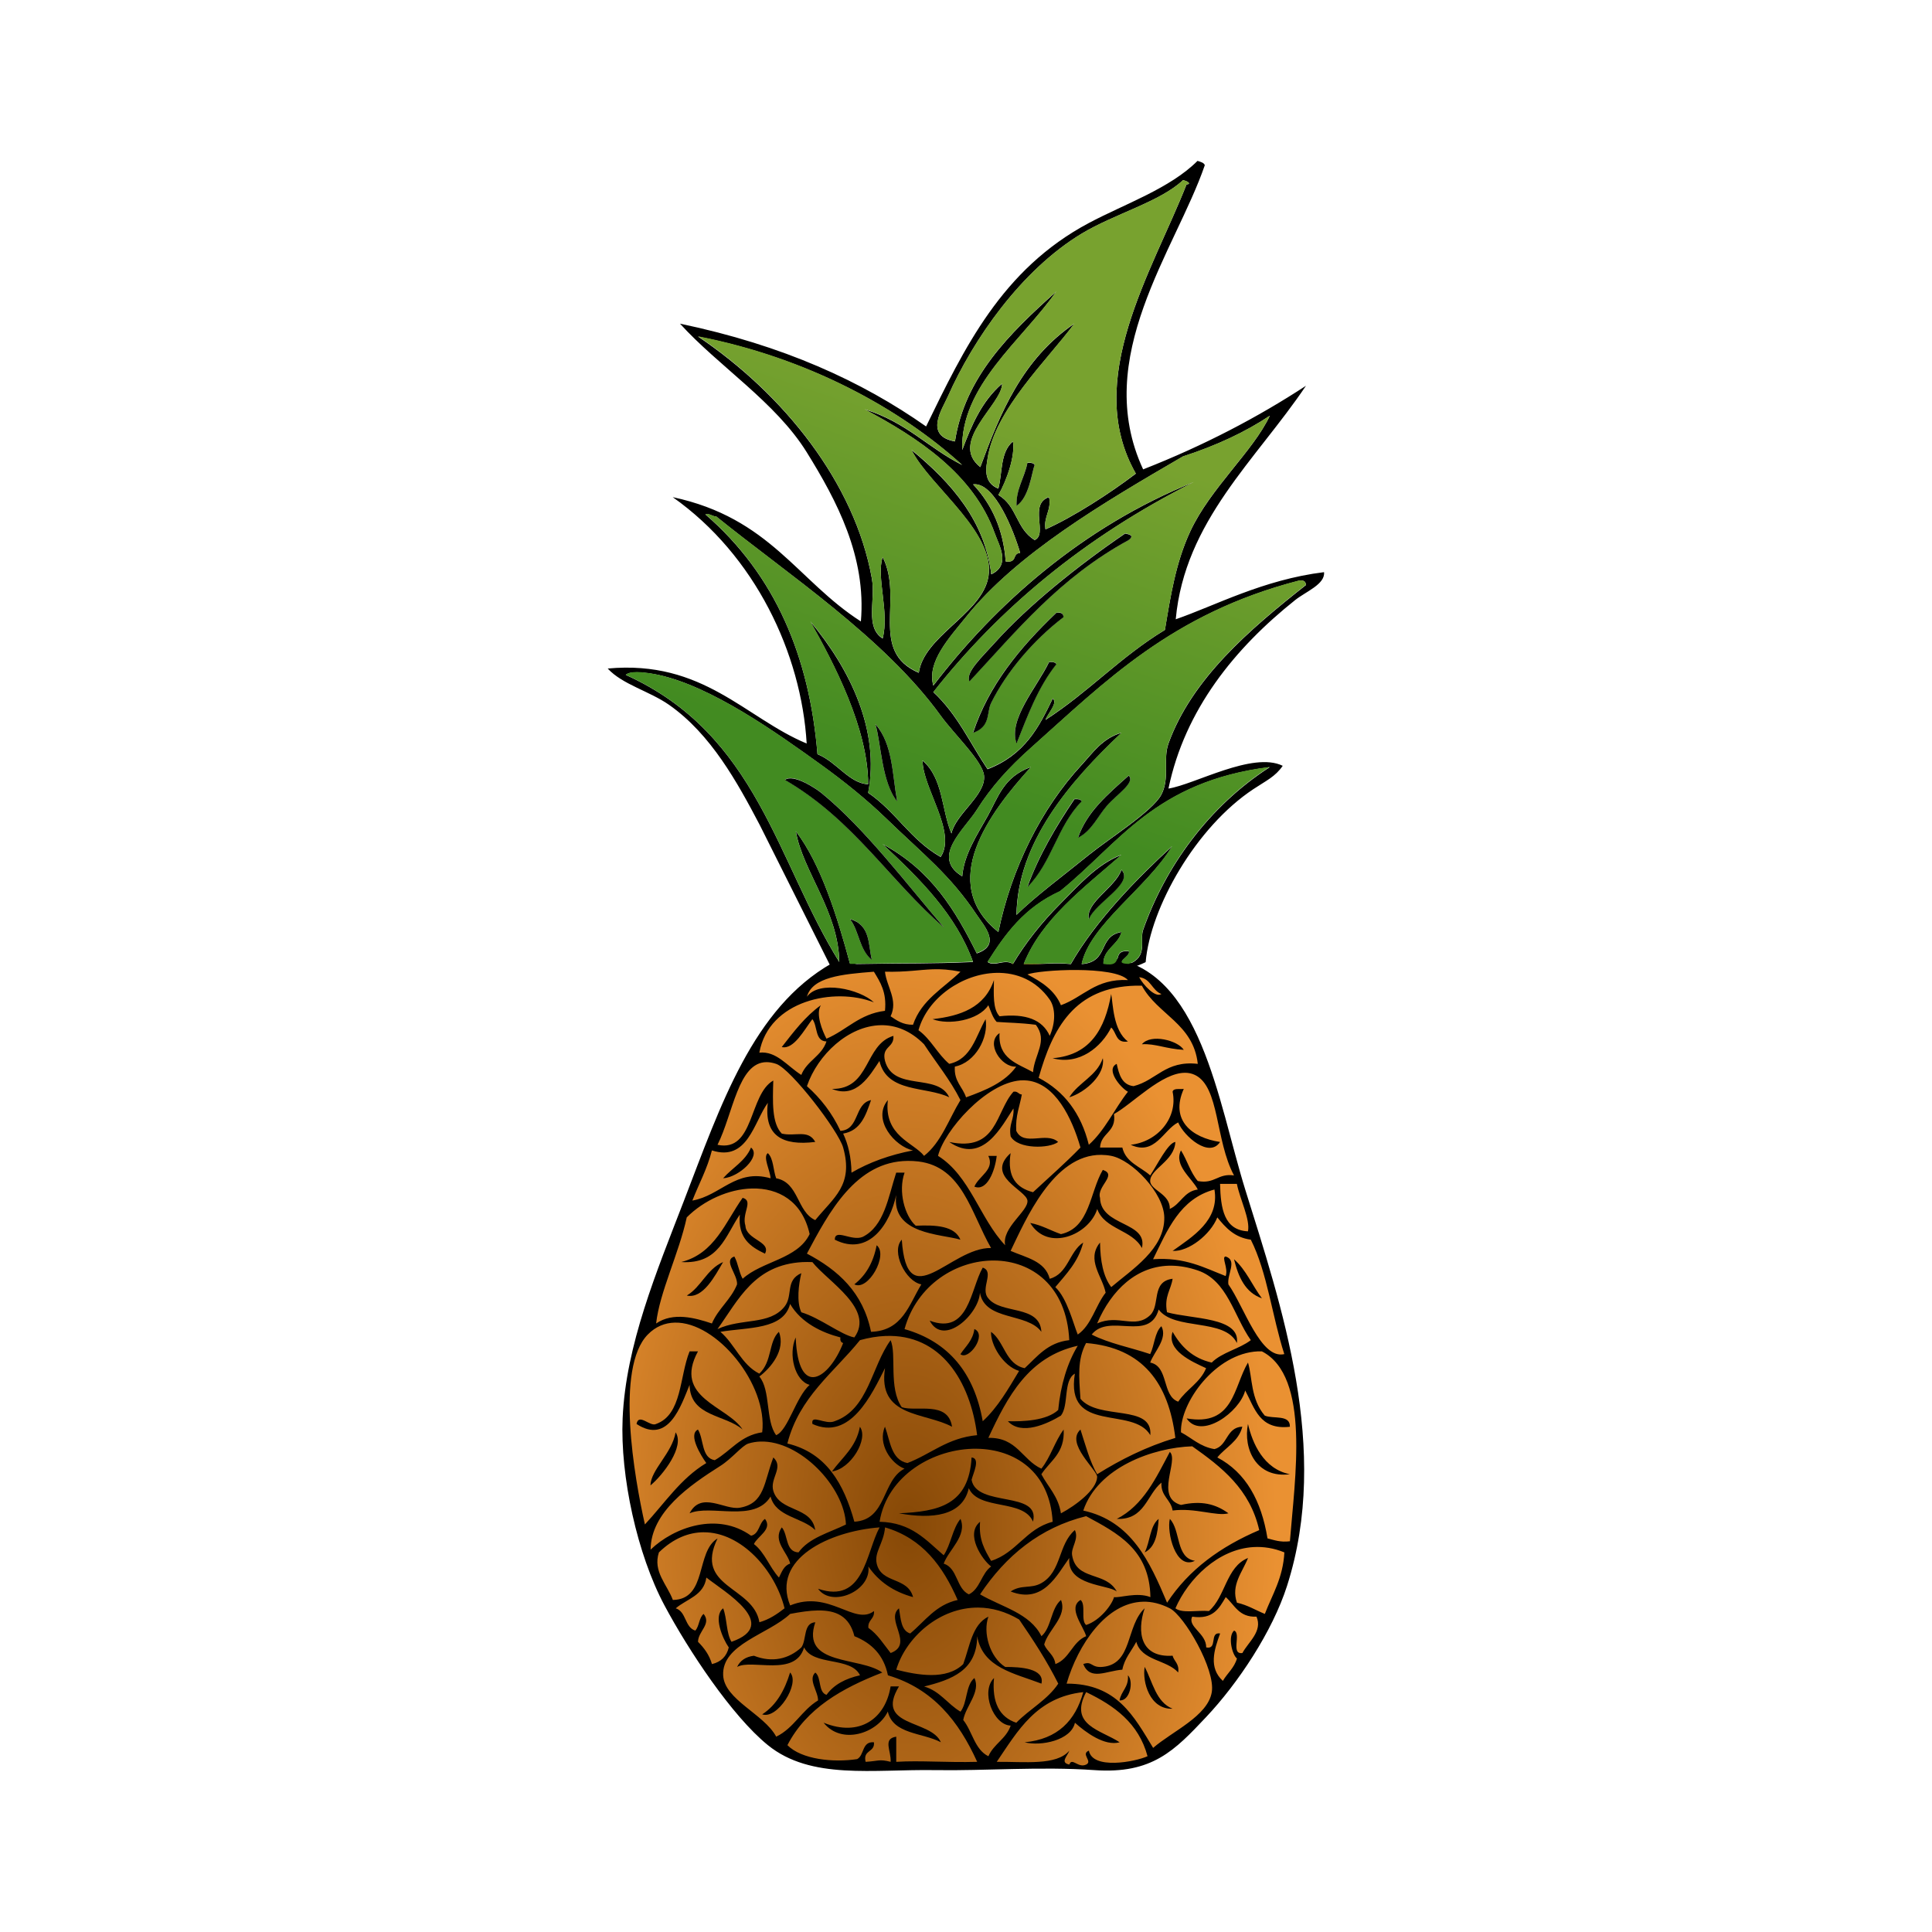 <svg:svg xmlns:dc="http://purl.org/dc/elements/1.1/" xmlns:ns1="http://sodipodi.sourceforge.net/DTD/sodipodi-0.dtd" xmlns:ns2="http://www.inkscape.org/namespaces/inkscape" xmlns:ns4="http://creativecommons.org/ns#" xmlns:rdf="http://www.w3.org/1999/02/22-rdf-syntax-ns#" xmlns:svg="http://www.w3.org/2000/svg" enable-background="new 0 0 148.226 403.195" height="419.995" id="Layer_1" overflow="visible" version="1.1" viewBox="-132.111 -35 419.995 419.995" width="419.995" ns1:docname="pineapple.svg" ns2:version="0.48.3.1 r9886" xml:space="preserve"><svg:defs id="defs183">
<svg:radialGradient cx="62.859" cy="344.48" gradientTransform="matrix(1.09 -.024 .038 1.773 -16.25 -312.54)" gradientUnits="userSpaceOnUse" id="radialGradient4297" r="73.463" ns2:collect="always"><svg:stop id="stop856" offset="0" style="stop-color:#864806" /><svg:stop id="stop857" offset="1" style="stop-color:#ea9132" /></svg:radialGradient><svg:linearGradient gradientUnits="userSpaceOnUse" id="linearGradient4393" x1="105" x2="85" y1="143.2" y2="203.2" ns2:collect="always"><svg:stop id="stop4369" offset="0" style="stop-color:#78a22f" /><svg:stop id="stop4371" offset="1" style="stop-color:#428b21" /></svg:linearGradient></svg:defs><ns1:namedview bordercolor="#666666" borderopacity="1" fit-margin-bottom="0" fit-margin-left="0" fit-margin-right="0" fit-margin-top="0" gridtolerance="10" guidetolerance="10" id="namedview181" objecttolerance="10" pagecolor="#ffffff" showgrid="false" ns2:current-layer="Layer_1" ns2:cx="1986.363" ns2:cy="-476.15147" ns2:pageopacity="0" ns2:pageshadow="2" ns2:window-height="375" ns2:window-maximized="0" ns2:window-width="687" ns2:window-x="0" ns2:window-y="0" ns2:zoom="0.088388348"><ns2:grid empspacing="5" enabled="true" id="grid4334" originx="3.177px" originy="-0.003px" snapvisiblegridlinesonly="true" type="xygrid" visible="true" /></ns1:namedview>
<svg:path d="m111.34 175.63-20.929-1.281-41.216 1.388-8.435 5.873-6.513 7.047-10.251 20.074-9.61 25.52-6.62 20.288-2.67 7.154-0.961 12.066 3.097 24.345 5.232 13.668 18.259 27.869 13.668 8.756h31.606l32.14 0.747 9.824-1.815 14.629-12.707 11.425-17.191 5.125-16.124 1.922-16.657-1.281-14.095-2.99-14.949-9.61-34.703-8.756-28.51-6.941-11.425-4.805-4.485z" id="path4287" style="fill:url(#radialGradient4297)" ns1:nodetypes="cccccccccccccccccccccccccccc" ns2:connector-curvature="0" /><svg:g clip-rule="evenodd" id="g4299" transform="translate(3.177 -53.195)"><svg:path d="m106.27 234.28c0.407 2.073 0.392 7.93 3.642 10.318-2.694 0.469-2.443-2.008-3.642-3.035-2.08 4.154-6.873 8.276-12.746 6.677 8.239-0.662 11.406-6.398 12.746-13.96z" id="path49" style="fill-rule:evenodd" ns2:connector-curvature="0" /><svg:path d="m58.927 243.38c0.225 2.652-2.643 2.213-1.821 5.462 1.863 6.724 11.447 2.522 13.959 7.891-5.008-2.44-13.516-0.887-15.173-7.891-2.065 3.077-4.945 8.294-10.318 6.07 8.402 0.106 6.971-9.62 13.353-11.532z" id="path51" style="fill-rule:evenodd" ns2:connector-curvature="0" /><svg:path d="m122.05 246.42c-3.923-0.215-6.222-1.409-9.104-1.214 1.939-2.369 7.837-0.831 9.104 1.214z" id="path53" style="fill-rule:evenodd" ns2:connector-curvature="0" /><svg:path d="m104.45 248.24c0.59 3.432-3.584 7.333-7.283 8.497 1.997-3.262 5.953-4.567 7.283-8.497z" id="path55" style="fill-rule:evenodd" ns2:connector-curvature="0" /><svg:path d="m119.62 255.52c0.188-0.823 1.52-0.504 2.428-0.606-3.038 6.812 1.743 10.61 7.891 11.531-2.337 3.574-7.821-1.198-9.104-4.248-3.188 1.561-5.066 7.346-10.318 4.855 5.848-0.629 10.311-5.867 9.103-11.532z" id="path61" style="fill-rule:evenodd" ns2:connector-curvature="0" /><svg:path d="m85.026 255.52c0.98-0.171 1.045 0.573 1.82 0.607-0.458 2.575-1.417 4.652-1.214 7.89 1.652 3.531 6.545 0.092 9.104 2.428-1.85 1.455-8.755 1.62-10.318-1.214-0.475-2.7 0.809-3.643 0.607-6.069-2.54 3.784-6.641 12.308-13.96 7.283 10.528 2.233 10.025-6.565 13.961-10.925z" id="path63" style="fill-rule:evenodd" ns2:connector-curvature="0" /><svg:path d="m27.973 267.66c2.337 1.895-2.687 6.499-6.069 6.677 1.98-2.269 4.813-3.685 6.069-6.677z" id="path65" style="fill-rule:evenodd" ns2:connector-curvature="0" /><svg:path d="m79.563 269.48h1.821c-0.358 3.233-2.111 7.794-4.855 6.676 0.985-2.346 4.489-3.702 3.034-6.676z" id="path67" style="fill-rule:evenodd" ns2:connector-curvature="0" /><svg:path d="m104.45 272.52c3.272 1.068-1.375 3.577-0.606 6.069 0.142 6.286 10.471 5.096 9.104 10.926-2.077-3.992-8.104-4.035-9.711-8.498-1.732 5.595-10.735 9.402-14.566 3.035 2.547 0.487 4.417 1.652 6.677 2.428 6.313-1.374 6.256-9.118 9.102-13.96z" id="path73" style="fill-rule:evenodd" ns2:connector-curvature="0" /><svg:path d="m59.534 273.12h1.821c-1.439 4.062 0.026 9.399 2.428 11.532 4.443-0.194 8.456 0.04 9.711 3.034-4.25-1.271-15.02-1.122-13.959-9.711-1.3 6.179-5.894 13.477-13.353 9.711 0.029-2.511 3.643 0.413 6.07-0.606 4.714-2.366 5.539-8.622 7.282-13.96z" id="path75" style="fill-rule:evenodd" ns2:connector-curvature="0" /><svg:path d="m26.152 278.59c2.445 0.674-0.247 3.341 0.607 6.07 0.152 3.066 5.65 3.402 4.249 6.069-3.155-1.498-5.931-3.376-5.462-8.497-3.14 4.547-4.517 10.858-12.746 10.317 7.272-1.831 9.575-8.631 13.352-13.959z" id="path83" style="fill-rule:evenodd" ns2:connector-curvature="0" /><svg:path d="m55.286 288.9c2.629 2.042-1.85 10.069-4.855 8.497 2.507-1.943 4.143-4.757 4.855-8.497z" id="path85" style="fill-rule:evenodd" ns2:connector-curvature="0" /><svg:path d="m132.97 291.94c2.599 2.257 3.985 5.726 6.069 8.497-3.606-1.249-5.107-4.603-6.069-8.497z" id="path89" style="fill-rule:evenodd" ns2:connector-curvature="0" /><svg:path d="m21.904 292.55c-1.76 2.99-4.356 8.057-7.891 7.283 3.166-1.892 4.36-5.756 7.891-7.283z" id="path91" style="fill-rule:evenodd" ns2:connector-curvature="0" /><svg:path d="m78.349 293.76c2.677 0.906-0.656 4.562 1.214 6.677 2.744 3.527 11.21 1.334 11.532 7.283-3.052-4.231-12.27-2.297-13.353-8.497-0.264 4.699-7.924 11.817-10.925 6.069 8.545 3.223 8.848-6.889 11.532-11.532z" id="path97" style="fill-rule:evenodd" ns2:connector-curvature="0" /><svg:path d="m76.529 307.11c2.879 1.23-1.271 6.968-3.035 5.463 1.134-1.698 2.704-2.961 3.035-5.463z" id="path103" style="fill-rule:evenodd" ns2:connector-curvature="0" /><svg:path d="m58.32 309.54c1.354 3.05-0.491 10.372 2.428 14.566 3.132 1.067 10.08-1.486 10.925 4.248-5.905-3.199-16.249-1.96-14.567-12.745-2.865 5.664-7.558 15.867-15.781 12.139-0.406-2.291 2.817 0.297 4.855-0.607 7.335-2.58 7.959-11.87 12.14-17.601z" id="path107" style="fill-rule:evenodd" ns2:connector-curvature="0" /><svg:path d="m14.62 311.97h1.821c-5.499 10.173 6.373 11.79 9.711 16.994-3.778-3.303-11.409-2.754-11.532-9.711-1.843 4.43-4.562 13.074-11.532 8.497 0.468-2.471 2.974 0.691 4.249 0 5.673-2.016 5.068-10.309 7.283-15.78z" id="path111" style="fill-rule:evenodd" ns2:connector-curvature="0" /><svg:path d="m136.01 314.4c0.985 3.282 0.549 7.897 3.642 11.531 1.847 0.784 5.561-0.301 5.463 2.428-6.618 0.751-7.659-4.075-9.712-7.89-1.21 4.72-9.589 10.786-12.745 6.069 10.306 1.811 10.173-6.82 13.352-12.138z" id="path115" style="fill-rule:evenodd" ns2:connector-curvature="0" /><svg:path d="m136.01 327.75c0.961 4.166 3.364 9.782 9.104 10.925-7.275 0.944-10.191-5.51-9.104-10.925z" id="path117" style="fill-rule:evenodd" ns2:connector-curvature="0" /><svg:path d="m51.644 328.36c1.931 2.63-1.954 9.163-6.07 9.712 2.216-3.045 5.255-5.266 6.07-9.712z" id="path119" style="fill-rule:evenodd" ns2:connector-curvature="0" /><svg:path d="m11.585 329.57c2.016 3.087-2.712 9.237-5.462 11.532 0.012-3.331 4.686-6.969 5.462-11.532z" id="path121" style="fill-rule:evenodd" ns2:connector-curvature="0" /><svg:path d="m119.02 333.82c2.029 1.915-3.357 9.927 2.428 11.532 4.435-1.006 7.525-0.208 10.317 1.82-2.58 0.713-7.213-1.252-12.139-0.606-0.384-2.448-2.601-3.064-2.428-6.069-3.22 2.647-3.601 8.133-9.711 7.89 5.764-2.937 8.52-8.879 11.533-14.567z" id="path127" style="fill-rule:evenodd" ns2:connector-curvature="0" /><svg:path d="m32.829 335.03c2.36 2.193-0.834 4.546 0 7.283 1.424 4.677 8.307 3.257 9.104 8.497-2.858-2.807-8.535-2.794-9.711-7.283-3.483 5.771-12.967 1.629-17.602 3.642 2.541-4.915 7.626-0.643 10.925-1.214 5.439-0.941 5.199-5.485 7.284-10.925z" id="path129" style="fill-rule:evenodd" ns2:connector-curvature="0" /><svg:path d="m75.921 335.03c1.994 0.19 0.354 3.429 0 4.855 1.062 6.066 15.049 2.285 13.354 9.104-2.086-4.996-11.792-2.371-13.96-7.283-1.335 6.068-8.019 6.784-15.174 5.462 8.567-0.391 15.211-1.786 15.78-12.138z" id="path131" style="fill-rule:evenodd" ns2:connector-curvature="0" /><svg:path d="m113.55 355.67c1.189-2.25 1.114-5.765 3.035-7.283-0.187 3.252-0.722 6.156-3.035 7.283z" id="path135" style="fill-rule:evenodd" ns2:connector-curvature="0" /><svg:path d="m119.02 348.39c2.396 2.46 1.239 8.472 5.462 9.104-4.227 2.105-6.161-6.253-5.462-9.104z" id="path137" style="fill-rule:evenodd" ns2:connector-curvature="0" /><svg:path d="m113.55 380.55c1.748 3.31 2.452 7.664 6.069 9.104-4.948 0.199-6.618-5.794-6.069-9.104z" id="path151" style="fill-rule:evenodd" ns2:connector-curvature="0" /><svg:path d="m36.47 381.77c2.251 2.4-2.777 10.274-6.069 9.104 3.08-1.976 4.887-5.228 6.069-9.104z" id="path153" style="fill-rule:evenodd" ns2:connector-curvature="0" /><svg:path d="m109.91 382.38c1.301 1.341 0.429 5.658-1.821 5.462 0.353-2.074 2.03-2.825 1.821-5.462z" id="path155" style="fill-rule:evenodd" ns2:connector-curvature="0" /><svg:path d="m58.32 384.8h1.821c-5.385 8.907 6.942 7.123 9.104 12.139-3.963-2.105-10.427-1.712-11.532-6.677-2.275 4.754-10.049 7.34-13.96 2.429 7.875 3.2 13.457-0.929 14.567-7.891z" id="path157" style="fill-rule:evenodd" ns2:connector-curvature="0" /><svg:path d="m97.165 356.88c-2.677 3.654-5.627 10.074-12.746 7.284 2.346-1.575 4.415-0.527 6.677-1.821 4.444-2.543 3.598-8.37 7.283-11.532 0.929 1.993-0.88 3.764-0.606 5.463 0.907 5.652 7.298 3.43 9.711 7.891-1.912-1.538-10.931-1.204-10.319-7.285z" id="path169" style="fill-rule:evenodd" ns2:connector-curvature="0" /><svg:path d="m113.55 367.81c-1.777 5.253-0.858 10.771 6.069 10.317 0.35 1.27 1.505 1.732 1.214 3.642-2.467-2.794-7.996-2.524-9.104-6.676-1.018 2.016-2.541 3.527-3.034 6.069-3.521 0.259-6.966 2.471-8.497-1.214 1.959-0.765 1.646 0.862 4.248 0.606 6.516-0.638 4.978-8.86 9.104-12.744z" id="path171" style="fill-rule:evenodd" ns2:connector-curvature="0" /></svg:g>
<svg:path d="m108.96 173.21-1.781 1.781h-52l-1.906-0.625c-1.581 0.394-3.876-0.8-4.531 0.031-17.207 9.784-24.17 30.862-32.156 51.594-5.978 15.521-12.642 31.356-13.344 47.344-0.552 12.576 3.176 29.58 9.094 40.656 5.223 9.774 14.622 24.001 22.469 30.375 9.377 7.615 22.892 5.218 36.406 5.438 10.776 0.175 22.956-0.818 34.594 0 12.584 0.885 17.443-4.289 24.281-11.531 6.92-7.33 14.41-18.576 17.594-28.531 9.51-29.738-1.299-61.105-9.094-86.156-5.928-19.056-9.672-48.046-29.625-50.375zm-38.25 2.5c1.764-0.058 3.601 0.056 5.969 0.531-3.687 3.596-8.466 6.093-10.312 11.531-2.249 0.024-3.538-0.955-4.875-1.844 1.692-3.497-0.854-6.396-1.219-9.688 4.731 0.104 7.497-0.435 10.438-0.531zm31.313 0.156c4.8 0.033 9.653 0.598 11.062 2.188-7.027-0.351-9.659 3.697-14.563 5.469-1.369-3.284-4.223-5.091-7.281-6.688 1.242-0.509 5.981-1.002 10.781-0.969zm-44.156 0.375c1.378 2.264 2.814 4.45 2.406 8.5-5.586 0.685-8.319 4.191-12.719 6.062-0.912-1.766-2.396-5.351-1.219-7.281-3.42 2.447-5.924 5.803-8.5 9.094 2.625 0.627 4.923-3.822 6.656-6.062 1.173 1.457 0.497 4.779 3.062 4.844-1.047 3.201-4.282 4.219-5.469 7.281-3.07-1.931-5.399-5.246-9.125-4.844 2.069-11.395 16.341-14.282 24.906-10.938-3.076-2.874-11.886-4.901-14.562-1.219 1.204-4.291 7.588-4.896 14.562-5.438zm26.594 0.25c4.394-0.105 8.692 1.598 11.625 5.812 1.268 1.823 1.298 5.004 0 7.875-1.556-3.503-5.199-4.898-10.906-4.25-1.48-1.555-1.271-4.788-1.219-7.875-2.024 6.032-7.353 7.825-13.344 8.5 3.447 1.336 9.973 0.299 12.125-3.031 0.545 1.277 0.934 2.682 1.812 3.625 2.919 0.224 4.79 0.163 8.5 0.625 2.724 3.512-0.309 6.447-0.594 10.312-3.363-1.896-7.644-2.876-7.281-8.5-3.139 2.136 0.387 7.534 3.625 7.281-2.443 3.425-6.599 5.125-10.906 6.688-0.742-2.293-2.652-3.438-2.438-6.688 4.468-0.871 7.364-6.293 6.688-10.312-2.143 3.725-3.069 8.689-7.906 9.719-2.534-2.118-3.975-5.372-6.688-7.312 1.989-7.102 9.583-12.294 16.906-12.469zm31.063 0.938c2.556 0.276 2.782 2.885 4.844 3.656-1.349 0.913-4-2.05-4.844-3.656zm-0.719 1.844c0.432-0.01 0.862-0.008 1.312 0 3.399 6.312 11.2 8.245 12.156 17-7.059-0.788-8.956 3.585-13.969 4.844-2.531-0.302-3.147-2.52-3.656-4.844-2.479 1.19 0.795 5.165 2.438 6.062-2.937 3.738-4.975 8.38-8.5 11.531-1.68-6.817-5.328-11.644-10.906-14.562 3.014-10.705 7.727-19.711 21.125-20.031zm-55.438 8.594c3.196-0.059 6.447 1.16 9.406 4.156 2.64 4.036 5.668 7.685 7.906 12.125-2.529 4.147-4.167 9.187-7.906 12.125-2.244-2.883-8.788-4.33-7.875-12.125-3.532 4.246 1.555 10.118 5.469 10.938-5.089 0.98-9.548 2.602-13.375 4.844-0.052-3.388-0.718-6.155-1.812-8.5 3.81-0.64 4.926-3.967 6.062-7.281-3.681 0.77-2.464 6.428-6.656 6.688-1.803-3.861-4.282-7.053-7.281-9.719 2.347-6.859 9.031-13.121 16.062-13.25zm-24.844 8.031c0.64-0.002 1.337 0.119 2.094 0.375 3.202 1.082 13.534 14.538 14.562 18.188 2.311 8.202-2.084 10.874-6.062 15.781-4.038-1.83-3.542-8.186-8.5-9.094-0.663-1.766-0.559-4.293-1.812-5.469-1.15 0.801 0.55 3.854 0.594 5.469-7.55-2.155-10.811 3.771-17 4.844 1.419-3.64 3.23-6.868 4.25-10.906 7.752 2.519 9.122-6.169 12.156-10.344-0.856 7.128 3.146 9.396 10.312 8.5-1.543-2.8-4.335-1.117-7.281-1.812-2.194-2.258-1.97-6.954-1.844-11.531-5.329 3.002-4.1 15.673-12.125 13.969 3.383-6.723 4.472-17.952 10.656-17.969zm91.031 2.312c0.732 0.009 1.419 0.148 2.094 0.469 5.389 2.556 4.4 14.199 8.5 21.844-3.55-0.515-4.131 1.929-7.875 1.219-1.593-1.847-2.326-4.548-3.656-6.656-1.63 3.266 2.444 6.058 3.656 8.5-3.034 0.405-3.702 3.172-6.094 4.219 0.169-3.261-4.219-4.051-4.25-6.062-0.041-2.625 5.277-4.335 5.469-8.5-1.622 0.214-3.923 4.972-5.469 7.281-2.132-1.914-5.293-2.787-6.062-6.062h-4.844c0.179-3.261 3.6-3.273 3.031-7.281 4.077-2.268 10.375-9.029 15.5-8.969zm-35.813 1.656c0.503-0.038 1.012-0.022 1.5 0.031 6.002 0.66 9.643 8.004 11.531 14.562-3.285 3.392-6.857 6.499-10.313 9.719-3.522-0.929-5.708-3.216-4.875-8.5-5.623 5.025 3.394 8.011 3.656 10.312 0.26 2.273-5.6 5.844-4.844 9.719-5.518-5.811-7.618-15.084-14.594-19.438 1.342-5.452 10.385-15.836 17.938-16.406zm17.563 16.188c0.697 0.007 1.419 0.076 2.156 0.219 4.491 0.868 11.445 8.051 11.531 13.375 0.111 6.88-7.018 11.306-11.531 15.156-1.753-2.294-2.376-5.705-2.438-9.688-3.082 3.762 0.573 7.442 1.219 10.906-2.226 2.833-3.062 7.038-6.062 9.094-0.961-2.299-2.263-7.827-4.875-10.312 2.39-2.869 4.998-5.492 6.062-9.688-3.06 1.998-3.289 6.81-7.281 7.875-0.993-3.862-5.114-4.593-8.5-6.062 3.212-6.628 9.263-20.985 19.719-20.875zm-42.063 1.312c0.754-0.004 1.509 0.026 2.312 0.125 9.565 1.177 11.419 11.22 15.781 18.812-8.888-0.159-18.278 14.99-19.406-1.812-2.395 2.55 0.793 9.074 4.25 9.719-2.687 4.394-4.069 10.1-10.938 10.312-1.733-8.585-7.184-13.437-13.938-17 4.73-8.876 10.628-20.091 21.938-20.156zm67.875 5h3.656c0.659 3.314 2.948 7.771 2.406 10.312-5.212-0.251-5.936-4.976-6.062-10.312zm-101.75 1c5.709-0.132 10.92 2.696 12.531 9.906-2.618 5.474-10.328 5.861-14.562 9.719-0.817-1.409-0.997-3.435-1.812-4.844-2.478 0.847 0.712 3.833 0.594 6.062-1.328 3.325-4.077 5.239-5.469 8.5-3.666-1.23-8.426-2.529-12.125 0 0.731-6.756 4.97-15.238 6.656-23.062 3.714-3.728 9.15-6.165 14.188-6.281zm100.53 0.219c1.128 6.703-4.748 10.241-9.094 13.344 3.457 0.211 8.215-3.518 9.719-7.281 1.817 2.229 3.715 4.365 7.281 4.844 3.596 7.128 4.654 16.778 7.281 24.875-5.142 1.226-8.726-10.293-12.156-15.156-0.332-2.208 2.014-5.224-0.594-6.062-1.002 0.085 0.635 2.533 0 4.25-4.67-1.805-8.813-4.149-15.781-3.656 3.133-6.376 5.843-13.147 13.344-15.156zm-47.906 15.438c8.145 0.063 15.769 5.477 16.344 17.312-4.734 0.524-6.947 3.574-9.688 6.094-4.199-0.86-4.381-5.779-7.312-7.906-0.157 2.725 2.581 7.459 6.094 8.5-2.354 3.918-4.639 7.933-7.906 10.938-1.848-10.492-7.403-17.286-17-20.031 2.655-9.659 11.324-14.969 19.469-14.906zm-41.656 0.344c0.695-0.038 1.397-0.026 2.156 0 3.37 4.259 13.614 10.194 9.125 16.375-2.828-0.516-7.426-4.235-11.531-5.469-1.075-2.347-0.569-6.037 0-8.5-3.575 1.586-1.728 4.879-3.656 7.281-3.278 4.086-9.302 2.424-14.562 4.875 4.579-6.421 8.04-13.99 18.469-14.562zm80.344 0.781c1.755 0.03 3.63 0.362 5.594 1.031 6.465 2.201 7.808 9.861 11.531 15.156-2.517 1.933-6.283 2.64-8.5 4.875-4.123-0.935-6.67-3.459-8.5-6.688-1.369 4.011 4.081 6.445 7.281 7.906-1.289 3.161-4.293 4.599-6.062 7.281-3.59-1.265-2.024-7.715-6.094-8.5 0.842-2.377 3.865-5.215 2.438-7.906-1.478 1.354-1.5 4.168-2.438 6.062-4.236-1.429-8.983-2.32-12.719-4.25 3.803-4.788 12.514 1.752 14.562-5.438 3.443 4.649 14.383 1.805 17 7.281 0.807-5.669-9.822-5.17-15.188-6.688-0.648-3.48 0.85-4.817 1.219-7.281-4.724 0.577-2.619 5.773-4.875 7.906-3.334 3.151-6.899-0.306-11.531 1.812 3.073-7.252 8.675-12.693 16.281-12.562zm-83.031 8.312c2.414 4.148 6.987 6.261 10.938 7.281-0.099 0.706 0.121 1.085 0.594 1.219-2.964 7.666-9.774 12.38-10.312-1.219-1.667 3.704-0.182 9.469 3.031 10.312-3.004 2.667-4.688 9.88-7.281 10.938-2.35-3.112-1.16-9.783-3.656-12.75 2.489-1.871 5.795-5.797 4.25-9.719-2.293 2.162-1.407 6.397-4.25 9.094-3.909-1.958-5.297-6.4-8.469-9.094 6.059-1.022 13.723-0.415 15.156-6.062zm-25.094 4.062c9.154-0.251 20.282 13.47 19.031 23.844-4.769 0.694-6.835 4.079-10.312 6.062-2.946-0.493-2.336-4.537-3.656-6.656-2.218 1.065 0.685 5.71 1.812 7.281-5.564 3.338-9.048 8.739-13.344 13.344-2.27-10.075-6.497-34.005 0.625-41.281 1.725-1.762 3.731-2.536 5.844-2.594zm45.781 2.906c12.061-0.51 18.486 9.812 19.969 21.562-6.479 0.601-10.029 4.109-15.156 6.062-3.539-0.709-3.731-4.801-4.875-7.906-1.645 3.682 1.287 8.031 4.25 9.125-4.956 2.53-3.81 11.141-10.906 11.531-2.286-8.235-6.072-14.97-14.562-17 2.598-10.147 10.1-15.405 15.781-22.469 1.955-0.542 3.777-0.833 5.5-0.906zm43.656 1.531c12.339 1.015 17.949 8.729 19.406 20.625-6.365 1.93-11.898 4.713-17 7.906-1.627-2.824-2.532-6.361-3.625-9.719-3.36 3.015 3.679 8.771 3.625 10.312-0.097 2.798-4.716 6.228-7.875 7.906-0.552-3.696-2.781-5.721-4.25-8.5 1.914-2.943 5.139-4.57 4.844-9.719-1.904 2.547-2.858 6.035-4.844 8.5-4.179-1.89-5.295-6.854-11.531-6.688 4.175-8.975 8.691-17.627 19.438-20.031-2.28 3.789-3.699 8.45-4.25 13.969-2.518 2.328-7.651 2.53-10.938 2.438 2.947 3.172 8.538 0.584 11.531-1.219 1.777-2.268 0.455-7.655 3.031-9.125-2.139 13.257 12.657 6.928 16.406 13.375 0.549-6.851-11.254-3.169-15.188-7.906-0.326-4.782-0.71-8.514 1.219-12.125zm37.344 1.812c0.298-0.014 0.574-0.008 0.875 0 10.613 5.432 7.142 27.735 6.094 41.281-2.086 0.266-3.421-0.258-4.875-0.625-1.339-8.17-4.679-14.312-10.906-17.594 1.813-2.235 4.625-3.454 5.438-6.688-3.521 0.121-3.155 4.141-6.062 4.875-3.125-0.517-4.896-2.399-7.281-3.656-0.202-6.465 7.491-17.161 16.719-17.594zm-108.14 19.61c8.591-0.287 18.263 9.811 18.594 18.031-3.667 1.796-8.028 2.885-10.312 6.062-2.898-0.137-2.224-3.804-3.625-5.438-2.128 2.962 1.329 5.508 1.812 7.875-1.379 0.442-1.825 1.823-2.438 3.031-2.039-2.209-3.046-5.424-5.438-7.281 0.776-1.732 4.098-3.183 2.406-5.469-1.341 0.885-1.198 3.264-3.031 3.656-7.268-5.217-16.707-1.889-21.844 3.031 0.081-8.209 8.496-13.975 15.187-18.219 2.526-1.603 4.721-4.426 6.062-4.844 0.853-0.266 1.736-0.408 2.625-0.438zm93.875 1.031c6.401 4.523 12.55 9.307 14.562 18.219-8.365 3.572-15.311 8.564-20.031 15.781-3.779-8.968-7.763-17.743-18.219-20.031 3.156-9.38 15.142-13.697 23.688-13.969zm-46.844 0.531c8.251 0.112 15.885 4.949 16.5 15.875-5.799 1.484-7.835 6.757-13.375 8.5-1.343-2.3-2.733-4.531-2.406-8.5-3.314 2.683 0.475 8.282 2.406 9.719-2.124 1.517-2.389 4.875-4.844 6.062-2.762-1.285-2.403-5.707-5.469-6.688 1.12-3.047 5.145-6.043 3.656-9.719-1.747 2.097-2.099 5.619-3.656 7.906-3.815-3.265-7.008-7.131-13.938-7.281 1.633-10.057 11.773-16.002 21.125-15.875zm23.781 14.656c6.83 3.691 13.791 7.251 13.969 17.594-2.933-1.146-6.706 0.224-7.906 0-0.448 1.67-3.039 5.088-6.062 6.062-1.241-0.984 0.023-4.454-1.219-5.438-2.866 1.714 0.666 5.729 1.219 7.875-3.019 1.229-3.58 4.92-6.688 6.062-0.234-1.992-1.786-2.677-2.438-4.25 0.88-3.286 5.077-6.08 3.656-9.688-2.215 1.832-2.066 6.013-4.25 7.875-2.481-5.004-8.62-6.332-13.344-9.094 5.592-8.404 13.04-14.515 23.063-17zm-44.906 2.438c-3.003 5.588-3.386 16.731-13.375 13.344 2.999 4.192 11.618 0.469 10.938-4.844 2.22 3.242 5.427 5.485 9.719 6.656-1.19-4.471-6.888-2.858-7.906-7.281-0.576-2.504 1.518-4.397 1.812-7.875 8.143 2.377 12.584 8.458 15.781 15.781-4.801 1.065-7.107 4.619-10.312 7.281-2.006-0.624-2.057-3.22-2.438-5.469-3.061 2.463 3.358 7.781-1.812 9.719-1.53-1.909-2.814-4.06-4.844-5.469-0.159-1.777 1.377-1.879 1.219-3.656-4.206 3.26-9.752-4.715-18.219-1.219-4.141-10.136 8.533-16.138 19.438-16.969zm-38.25 1.062c8.186-0.042 15.562 8.275 17.594 16.531-1.598 1.233-3.267 2.401-5.469 3.031-1.301-7.862-14.319-7.495-9.094-18.219-4.815 2.873-2.167 13.238-9.719 13.375-1.234-3.354-4.403-6.175-3.031-10.344 3.172-3.084 6.516-4.358 9.719-4.375zm119.53 3.219c2.156-0.127 4.425 0.216 6.719 1.156-0.3 5.569-2.615 9.143-4.25 13.375-2.016-0.817-3.741-1.927-6.062-2.438-1.353-3.867 1.202-6.658 2.406-9.719-4.767 1.91-4.896 8.458-8.5 11.531-2.406-0.223-5.814 0.569-7.281-0.594 2.795-6.417 9.27-12.859 16.969-13.312zm-118.94 6.625c4.074 3.19 16.155 10.24 5.469 13.969-1.157-1.878-0.959-5.101-1.812-7.281-2.236 1.685-0.093 6.647 1.219 8.5-0.466 1.962-1.694 3.159-3.656 3.625-0.59-2.04-1.722-3.523-3.031-4.844 0.026-2.315 2.985-3.853 1.219-6.062-1.011 0.81-0.934 2.682-1.812 3.625-2.316-0.719-1.934-4.125-4.25-4.844 2.399-2.053 6.127-2.764 6.656-6.688zm112.91 4.25c1.941 1.7 2.862 4.435 6.688 4.25 1.385 3.19-1.792 5.52-3.062 7.906-2.626 0.4-0.19-4.272-1.812-4.875-1.414 1.257-0.426 5.256 0.625 6.062-0.577 2.052-2.099 3.209-3.062 4.875-3.13-2.864-1.923-6.697-0.594-10.312-2.418-0.394-0.462 3.577-3.031 3.031 0.048-3.084-4.146-4.484-3.031-6.688 4.525 0.682 5.86-1.828 7.281-4.25zm-17.969 1c1.851-0.043 3.784 0.404 5.812 1.438 3.152 1.605 9.944 13.271 9.125 18.219-0.867 5.235-8.638 8.537-12.75 12.125-4.137-6.787-7.846-14.01-18.813-13.969 2.462-8.457 8.605-17.627 16.625-17.812zm-35.75 1.281c2.844 0.033 5.842 0.828 8.812 2.594 3.05 4.436 6.001 8.951 8.5 13.938-2.337 3.529-6.23 5.526-9.125 8.5-3.641-1.214-5.326-4.38-4.844-9.719-2.958 2.898-0.172 10.193 3.625 10.344-0.967 2.876-3.678 3.977-4.844 6.656-2.996-1.455-3.483-5.41-5.469-7.875 0.539-3.052 3.85-6.085 2.438-9.125-1.933 1.507-1.518 5.386-3.031 7.312-2.809-1.641-4.446-4.479-7.906-5.469 6.002-1.485 11.481-3.502 11.531-10.938 1.19 6.901 8.127 8.062 13.969 10.312 0.763-3.308-4.578-3.64-7.875-3.625-3.386-2.154-4.895-7.478-3.656-10.938-3.548 1.713-4.045 6.476-5.469 10.312-3.643 3.578-10.01 2.371-14.562 1.219 2.08-6.97 9.375-13.599 17.906-13.5zm-34.969 0.625c3.965-0.059 6.873 1.212 7.969 5.594 3.755 1.505 6.397 4.12 7.281 8.5 9.83 2.916 15.434 10.04 19.406 18.812-6.586 0.187-12.428-0.33-17.594 0v-5.469c-3.009 0.438-1.061 3.086-1.219 5.469-2.53-0.646-2.652-0.157-5.438 0-0.638-2.662 2.045-1.995 1.812-4.25-2.671-0.243-2.053 2.832-3.656 3.656-5.16 0.79-12.094 0.082-15.156-3.031 4.132-8.007 11.878-12.388 20.625-15.781-4.761-3.523-17.796-1.373-14.562-10.938-2.672 0.16-1.847 3.82-3.031 5.469-2.744 2.528-6.356 3.374-10.312 1.812-1.801 0.223-3.009 1.062-3.656 2.438 3.186-1.823 12.65 2.291 14.562-4.25 1.98 4.089 10.182 1.966 12.156 6.062-3.142 0.702-5.672 2.015-7.281 4.25-1.865-0.562-1.065-3.788-2.438-4.844-1.647 1.492 0.65 4.152 0.594 6.062-3.541 2.124-5.264 6.04-9.094 7.875-2.64-4.929-11.286-8.031-11.531-13.344-0.313-6.791 9.861-8.895 14.562-13.344 2.169-0.41 4.198-0.723 6-0.75zm57.719 17.75c-1.704 6.187-5.547 10.219-12.75 10.906 3.55 0.909 10.108-0.419 10.938-4.25 2.299 2.06 6.439 5.153 9.719 4.25-4.051-2.676-11.108-3.701-7.281-10.906 6.155 2.95 11.421 6.755 13.344 13.938-2.698 1.22-11.965 2.989-12.75-1.219-1.85 0.741 0.9 2.313-0.594 3.031-1.745 0.848-3.097-1.654-3.656 0-2.094-0.442-0.404-1.823 0-3.031-2.76 3.309-9.774 2.376-15.781 2.438 4.589-6.741 8.607-14.033 18.813-15.156z" id="path4338" style="fill-rule:evenodd" ns2:connector-curvature="0" /><svg:g id="g4344" transform="matrix(1 0 0 .592 3.177 40)"><svg:g id="g4375" transform="matrix(1.296 0 0 1.296 -22.135 -67.615)"><svg:path d="m113.56 0c-4.6 7.803-12.25 12.235-18.216 17.594-14.663 13.175-20.93 35.57-27.313 57.656-10.731-12.737-23.93-23.006-41.281-29.125 6.459 12.031 16.044 22.239 21.25 36.406 5.071 13.801 10.02 29.615 9.094 47.969-10.687-11.568-15.212-29.315-31.562-35.219 13.828 16.463 21.579 44.324 22.469 69.812-10.284-7.232-17.353-23.759-33.375-21.25 2.469 4.539 7.008 6.396 10.312 10.312 7.016 8.318 11.432 21.929 15.188 34l11.874 40.04h51.204c0.646-0.338 1.475-1.008 1.656-1.161 0.79-15.484 8.433-38.246 18.07-49.02 2.126-2.384 3.687-3.543 4.921-6.61-5.031-4.159-14.803 5.327-19.163 6.447 2.744-22.35 11.134-39.801 21.25-53.406 1.794-2.413 5.063-4.496 4.844-7.906-10.232 2.112-18.342 9.558-24.875 13.344 1.507-27.829 13.49-45.175 21.844-66.156-8.075 8.919-17.09 16.914-27.312 23.688-8.711-31.702 5.455-62.15 10.344-86.188-0.13-0.682-0.68-0.951-1.22-1.22zm-2.438 5.469c0.696 0.214 1.526 1.073 0.594 1.219-5.709 24.58-17.466 55.438-8.5 81.938-4.336 5.579-10.623 12.421-15.156 15.781-0.363-3.6 1.052-5.43 0.594-9.125-3.464 1.936-0.152 10.567-2.406 12.156-3.131-3.14-2.923-9.649-6.094-12.75 1.415-4.121 2.865-11.22 2.438-15.188-2.16 3.1-1.726 8.827-2.438 13.375-2.643-1.79-2.019-6.149-1.812-8.5 1.218-13.824 9.941-27.731 14.562-38.25-8.728 10.082-12.416 25.201-15.777 40.655-5.379-7.158 3.718-17.853 3.656-23.656-3.443 5.054-5.136 11.866-6.688 18.812-0.35-18.153 9.956-30.904 15.781-44.906-7.895 11.931-15.343 24.3-17 42.469-5.232-1.594-2.139-9.126-1.187-12.75 4.234-16.13 12.284-35.766 22.437-46.125 5.489-5.599 13.16-9.017 17-15.156zm-81.344 44.312c18.42 6.06 33.856 20.359 44.312 36.406-5.796-4.928-9.312-12.121-16.375-15.781 8.804 7.924 18.265 18.25 21.844 35.188 0.716 3.384 2.728 8.925-0.594 11.562-1.097-15.09-6.59-25.819-13.375-35.219 3.087 10.51 14.84 24.184 12.75 37.031-1.6 9.834-10.68 15.928-11.531 26.094-8.417-6.122-2.485-20.861-6.062-32.781-1.121 5.706 1.164 15.464 0 23.062-3.013-3.236-1.157-10.807-1.812-17-2.864-27.063-14.771-52.198-29.156-68.562zm95.906 22.438c-2.778 10.047-9.96 20.494-13.344 32.781-2.446 8.885-3.315 18.459-4.25 27.906-7.49 7.683-12.772 17.585-20.031 25.5 0.409-1.932 2.119-4.718 1.219-6.062-2.283 8.035-4.678 15.971-10.938 20.031-2.945-7.372-5.067-15.552-9.094-21.844 10.952-23.441 25.102-43.691 43.688-59.5-18.679 12.681-33.296 34.666-43.688 57.656-1.139-6.714 2.739-13.644 5.469-19.406 8.527-17.98 23.039-32.378 36.409-45.53 5.621-3.078 10.47-6.921 14.562-11.531zm-49.43 19.406c3.388 0.142 6.409 12.855 7.562 19.438-1.428 0.191-0.369 2.886-2.438 2.438-0.366-8.738-2.216-15.993-5.469-21.844 0.11-0.022 0.234-0.036 0.344-0.031zm-44.906 8.5c0.68 0.029 0.79 0.596 1.469 0.625 11.87 16.229 28.235 34.4 37.656 56.438 2.268 5.307 7.031 12.851 7.281 17 0.333 5.543-4.74 10.788-5.469 16.406-1.699-6.798-1.367-15.635-4.844-20.656 0.001 7.703 5.804 20.34 3.031 27.312-5.131-4.984-7.461-12.766-12.156-18.188 1.993-17.654-3.034-35.068-9.719-48.562 3.97 11.883 9.702 30.264 9.719 46.125-3.161-0.184-5.295-6.366-8.5-8.5-1.348-27.58-7.057-50.79-18.812-67.96 0.122-0.021 0.247-0.035 0.344-0.031zm99.562 18.781c0.714-0.006 0.784 0.634 0.844 1.281-9.534 12.685-19.142 26.607-23.062 44.906-0.96 4.481 0.272 9.892-1.219 14.562-1.499 4.695-8.862 12.539-12.125 17-4.537 6.203-8.861 11.562-12.156 17 0.161-20.476 8.891-37.669 17.625-51.594-3.207 1.553-4.8 5.638-6.688 9.094-6.819 12.48-11.767 29.33-13.974 47.35-10.288-13.91-1.549-33.71 5.469-46.75-4.633 2.758-5.538 8.76-7.281 13.969-1.77 5.295-3.951 10.881-4.25 17-5.336-5.426 0.395-13.336 2.438-18.812 2.48-6.645 5.393-12.027 9.094-17.594 12.41-18.662 23.575-38.014 44.906-47.344 0.129-0.028 0.273-0.062 0.375-0.062zm-111.5 26c1.281-0.03 2.878 0.441 3.719 0.75 8.902 3.269 19.594 16.099 27.312 25.5 3.789 4.615 7.615 9.803 10.906 15.188 6.172 10.096 10.734 15.996 15.188 27.312 1.179 2.997 4.226 8.532 0 10.906-3.548-12.03-7.59-23.55-15.781-30.938 6.293 9.892 12.323 20.023 15.156 33.375-7.571 0.56-9.74 0.267-20.625 0.594-2.111-13.266-4.901-28.387-9.094-37.625 1.121 11.221 7.172 22.774 7.281 37.031-10.519-28.528-13.662-64.448-35.812-81.344 0.335-0.551 0.981-0.732 1.75-0.75zm106.28 26.875c-10.272 11.149-17.538 28.315-21.25 46.125-0.616 2.952 0.894 7.657-2.406 9.688-2.906-0.143 0.466-2.136 0-3.625-3.161-0.53-0.471 4.774-4.25 3.625-0.115-4.162 2.558-5.521 3.031-9.094-4.056 1.204-2.002 8.52-6.688 9.094 1.417-11.189 10.882-21.438 15.188-33.375-5.66 8.705-12.869 21.117-17 33.375-3.049-0.533-4.08 0.158-7.906 0 3.008-12.774 10.042-21.52 16.406-30.938-4.164 2.686-7.167 8.627-10.312 13.938-3.12 5.265-5.892 11.237-7.906 17-1.359-1.617-3.042 0.871-4.25-0.594 2.927-7.796 6.094-15.37 12.156-20.031 9.931-13.536 15.844-31.062 35.188-35.188z" id="path4336" style="fill:#000000" transform="translate(0,-6.484517e-6)" ns1:nodetypes="ccccccccccccccccccccccccccccccccccccccccccccccccccccccccccccccccccccccccccccccccccccccccccccccccccccccscccccccccccscccccccccccccccc" ns2:connector-curvature="0" /><svg:g id="g4267"><svg:path d="m111.12 96.438c-3.84 3.631-11.511 5.657-17 8.969-10.153 6.128-18.204 17.739-22.438 27.281-0.951 2.144-4.043 6.588 1.188 7.531 1.657-10.749 9.105-18.067 17-25.125-5.825 8.283-16.131 15.823-15.781 26.562 1.551-4.109 3.245-8.135 6.688-11.125 0.061 3.433-9.035 9.765-3.656 14 3.361-9.143 7.049-18.098 15.781-24.062-4.621 6.223-13.344 14.447-14.562 22.625-0.207 1.391-0.832 3.972 1.812 5.031 0.712-2.691 0.278-6.072 2.438-7.906 0.427 2.347-1.022 6.561-2.438 9 3.171 1.834 2.962 5.674 6.094 7.531 2.254-0.94-1.058-6.042 2.406-7.188 0.458 2.186-0.956 3.276-0.594 5.406 4.533-1.988 10.82-6.043 15.156-9.344-8.966-15.677 2.791-33.928 8.5-48.469 0.932-0.086 0.102-0.592-0.594-0.719zm-81.339 26.182c14.385 9.681 26.291 24.584 29.156 40.594 0.655 3.664-1.2 8.117 1.812 10.031 1.164-4.495-1.121-10.249 0-13.625 3.578 7.052-2.354 15.753 6.062 19.375 0.851-6.014 9.931-9.62 11.531-15.438 2.089-7.6-9.664-15.688-12.75-21.906 6.785 5.561 12.278 11.917 13.375 20.844 3.322-1.561 1.31-4.842 0.594-6.844-3.579-10.02-13.041-16.125-21.844-20.812 7.063 2.165 10.58 6.428 16.375 9.344-10.458-9.493-25.892-17.977-44.312-21.562zm95.906 13.312c-4.091 2.727-8.941 4.991-14.562 6.812-13.375 7.78-27.886 16.303-36.406 26.938-2.73 3.408-6.608 7.497-5.469 11.469 10.391-13.601 25.008-26.592 43.688-34.094-18.585 9.352-32.736 21.32-43.688 35.188 4.027 3.722 6.149 8.544 9.094 12.906 6.259-2.401 8.655-7.09 10.938-11.844 0.9 0.794-0.81 2.451-1.219 3.594 7.258-4.682 12.541-10.517 20.031-15.062 0.935-5.589 1.804-11.275 4.25-16.531 3.384-7.269 10.567-13.431 13.344-19.375zm-40.656 7.875c0.706-0.059 1.085 0.095 1.219 0.375-0.499 1.224-0.878 5.392-3.031 6.812-0.113-2.82 1.345-4.71 1.812-7.188zm-54.034 8.64c11.754 10.162 17.462 23.901 18.812 40.219 3.205 1.262 5.339 4.922 8.5 5.031-0.017-9.383-5.718-20.251-9.688-27.281 6.685 7.982 11.68 18.275 9.688 28.719 4.695 3.206 7.026 7.801 12.156 10.75 2.773-4.124-3.031-11.599-3.031-16.156 3.476 2.97 3.145 8.197 4.844 12.219 0.729-3.324 5.802-6.408 5.469-9.688-0.25-2.455-5.013-6.923-7.281-10.062-9.421-13.037-25.754-23.774-37.625-33.375-0.776-0.03-0.864-0.48-1.844-0.38zm70.406 3.219c1.26 0.201 1.305 0.576 0.625 1.094-11.59 6.309-18.81 15.201-26.719 23.688-0.73-1.489 2.107-4.076 4.25-6.469 5.636-6.294 14.185-13.105 21.844-18.312zm29.125 7.906c-21.332 5.519-32.497 16.959-44.906 28-3.702 3.293-6.615 6.506-9.094 10.438-2.043 3.24-7.774 7.915-2.438 11.125 0.299-3.62 2.479-6.931 4.25-10.062 1.743-3.082 2.648-6.618 7.281-8.25-7.018 7.713-15.757 19.429-5.469 27.656 2.207-10.662 7.155-20.651 13.969-28.031 1.888-2.045 3.481-4.456 6.688-5.375-8.735 8.237-17.434 18.417-17.594 30.531 3.295-3.218 7.588-6.393 12.125-10.062 3.263-2.639 10.626-7.285 12.125-10.062 1.491-2.763 0.259-5.974 1.219-8.625 3.92-10.825 13.528-19.058 23.062-26.562-0.068-0.438-0.187-0.851-1.219-0.719zm-40.04 5.37c0.471 0.081 0.543 0.422 0.594 0.75-5.019 3.818-9.527 9.108-12.125 14.344-0.821 1.655-0.046 3.973-3.062 5.031 2.599-7.918 7.84-14.264 13.969-20.094 0.258-0.033 0.468-0.058 0.625-0.031zm-1.844 8.281c0.706-0.059 1.085 0.064 1.219 0.344-3.109 3.906-4.797 8.636-6.656 13.281-1.432-4.067 3.378-9.37 5.438-13.625zm-69.25 1.688c-0.769 0.011-1.415 0.143-1.75 0.469 22.151 9.996 25.292 31.217 35.812 48.094-0.109-8.434-6.16-15.236-7.281-21.875 4.192 5.465 6.983 14.402 9.094 22.25 10.885-0.193 13.054-0.043 20.625-0.375-2.833-7.9-8.863-13.87-15.156-19.72 8.191 4.37 12.233 11.164 15.781 18.281 4.226-1.403 1.179-4.663 0-6.438-4.454-6.694-9.017-10.183-15.188-16.156-3.291-3.185-7.117-6.27-10.906-9-7.718-5.562-18.41-13.129-27.312-15.062-0.841-0.183-2.438-0.486-3.719-0.469zm40.125 8.719c2.917 3.302 2.835 8.396 3.656 12.938-2.635-3.251-2.711-9.875-3.656-12.938zm66.156 7.188c-19.343 2.441-25.256 12.805-35.188 20.812-6.062 2.757-9.229 7.232-12.156 11.844 1.208 0.866 2.891-0.582 4.25 0.375 2.014-3.409 4.787-6.948 7.906-10.062 3.145-3.142 6.149-6.661 10.312-8.25-6.365 5.571-13.398 10.756-16.406 18.312 3.827 0.093 4.857-0.315 7.906 0 4.131-7.251 11.34-14.6 17-19.75-4.305 7.061-13.77 13.131-15.188 19.75 4.686-0.34 2.631-4.663 6.688-5.375-0.472 2.113-3.146 2.913-3.031 5.375 3.779 0.68 1.089-2.47 4.25-2.156 0.466 0.881-2.906 2.072 0 2.156 3.3-1.201 1.791-4.003 2.406-5.75 3.712-10.536 10.978-20.686 21.25-27.281zm-23.656 1.438c1.151 1.173-2 3.123-3.656 5.031-1.579 1.82-2.546 4.208-4.844 5.375 1.44-4.294 5.029-7.313 8.5-10.406zm-56.688 0.438c1.699 0.059 4.349 1.832 5.094 2.438 7.369 5.993 14.424 15.429 20.625 22.625-9.281-8.034-15.16-18.076-26.688-24.781 0.258-0.202 0.577-0.295 0.969-0.281zm47.562 3.5c0.705-0.059 1.084 0.095 1.219 0.375-4.102 4.156-4.956 10.209-9.094 14.344 1.939-5.315 4.76-10.098 7.875-14.719zm7.906 11.844c2.141 2.272-4.425 5.511-5.469 8.281-0.632-2.772 4.428-5.303 5.469-8.281zm-45.531 8.281c3.435 0.96 3.029 4.191 3.656 6.812-2.123-1.736-2.106-4.737-3.656-6.812z" id="path5" style="fill-rule:evenodd;fill:url(#linearGradient4393)" transform="matrix(1 0 0 1.69 0 -157.53)" ns2:connector-curvature="0" /><svg:path clip-rule="evenodd" d="m85.026 85.579c0.706-0.099 1.08 0.134 1.214 0.607-0.499 2.069-0.882 9.131-3.035 11.532-0.113-4.766 1.354-7.952 1.821-12.139z" id="path11" style="fill-rule:evenodd" ns2:connector-curvature="0" /><svg:path clip-rule="evenodd" d="m101.41 105.61c1.261 0.34 1.286 0.946 0.606 1.821-11.59 10.665-18.796 25.713-26.705 40.058-0.729-2.517 2.105-6.879 4.248-10.925 5.636-10.639 14.192-22.152 21.851-30.954z" id="path15" style="fill-rule:evenodd" ns2:connector-curvature="0" /><svg:path clip-rule="evenodd" d="m89.881 128.06c1.032-0.223 1.146 0.474 1.214 1.214-5.019 6.454-9.541 15.428-12.139 24.278-0.821 2.797-0.02 6.708-3.035 8.498 2.599-13.386 7.831-24.137 13.96-33.99z" id="path19" style="fill-rule:evenodd" ns2:connector-curvature="0" /><svg:path clip-rule="evenodd" d="m88.667 142.02c0.706-0.099 1.08 0.134 1.214 0.607-3.108 6.603-4.817 14.605-6.677 22.457-1.431-6.875 3.405-15.871 5.463-23.064z" id="path21" style="fill-rule:evenodd" ns2:connector-curvature="0" /><svg:path clip-rule="evenodd" d="m59.534 159.63c2.917 5.581 2.82 14.174 3.642 21.85-2.635-5.495-2.697-16.674-3.642-21.85z" id="path25" style="fill-rule:evenodd" ns2:connector-curvature="0" /><svg:path clip-rule="evenodd" d="m71.066 217.29c-9.281-13.59-15.178-30.55-26.706-41.88 1.374-1.824 5.153 2.382 6.07 3.642 7.369 10.13 14.435 26.072 20.636 38.237z" id="path29" style="fill-rule:evenodd" ns2:connector-curvature="0" /><svg:path clip-rule="evenodd" d="m102.02 174.19c1.151 1.983-1.985 5.271-3.642 8.497-1.579 3.076-2.558 7.133-4.855 9.104 1.44-7.259 5.026-12.373 8.497-17.601z" id="path31" style="fill-rule:evenodd" ns2:connector-curvature="0" /><svg:path clip-rule="evenodd" d="m92.917 180.87c0.705-0.099 1.079 0.134 1.214 0.607-4.103 7.025-4.967 17.289-9.104 24.278 1.938-8.985 4.774-17.075 7.89-24.885z" id="path33" style="fill-rule:evenodd" ns2:connector-curvature="0" /><svg:path clip-rule="evenodd" d="m100.81 200.9c2.141 3.841-4.418 9.278-5.462 13.96-0.632-4.685 4.421-8.926 5.462-13.96z" id="path35" style="fill-rule:evenodd" ns2:connector-curvature="0" /><svg:path clip-rule="evenodd" d="m55.286 214.86c3.435 1.623 3.015 7.101 3.642 11.531-2.124-2.934-2.093-8.022-3.642-11.531z" id="path37" style="fill-rule:evenodd" ns2:connector-curvature="0" /><svg:path clip-rule="evenodd" d="m81.384 113.5c-0.366-8.738-2.21-15.999-5.463-21.85 3.52-0.711 6.699 12.627 7.891 19.422-1.428 0.191-0.36 2.877-2.428 2.428z" id="path161" style="fill-rule:evenodd;fill:#78a22f" ns2:connector-curvature="0" /></svg:g></svg:g></svg:g></svg:svg>